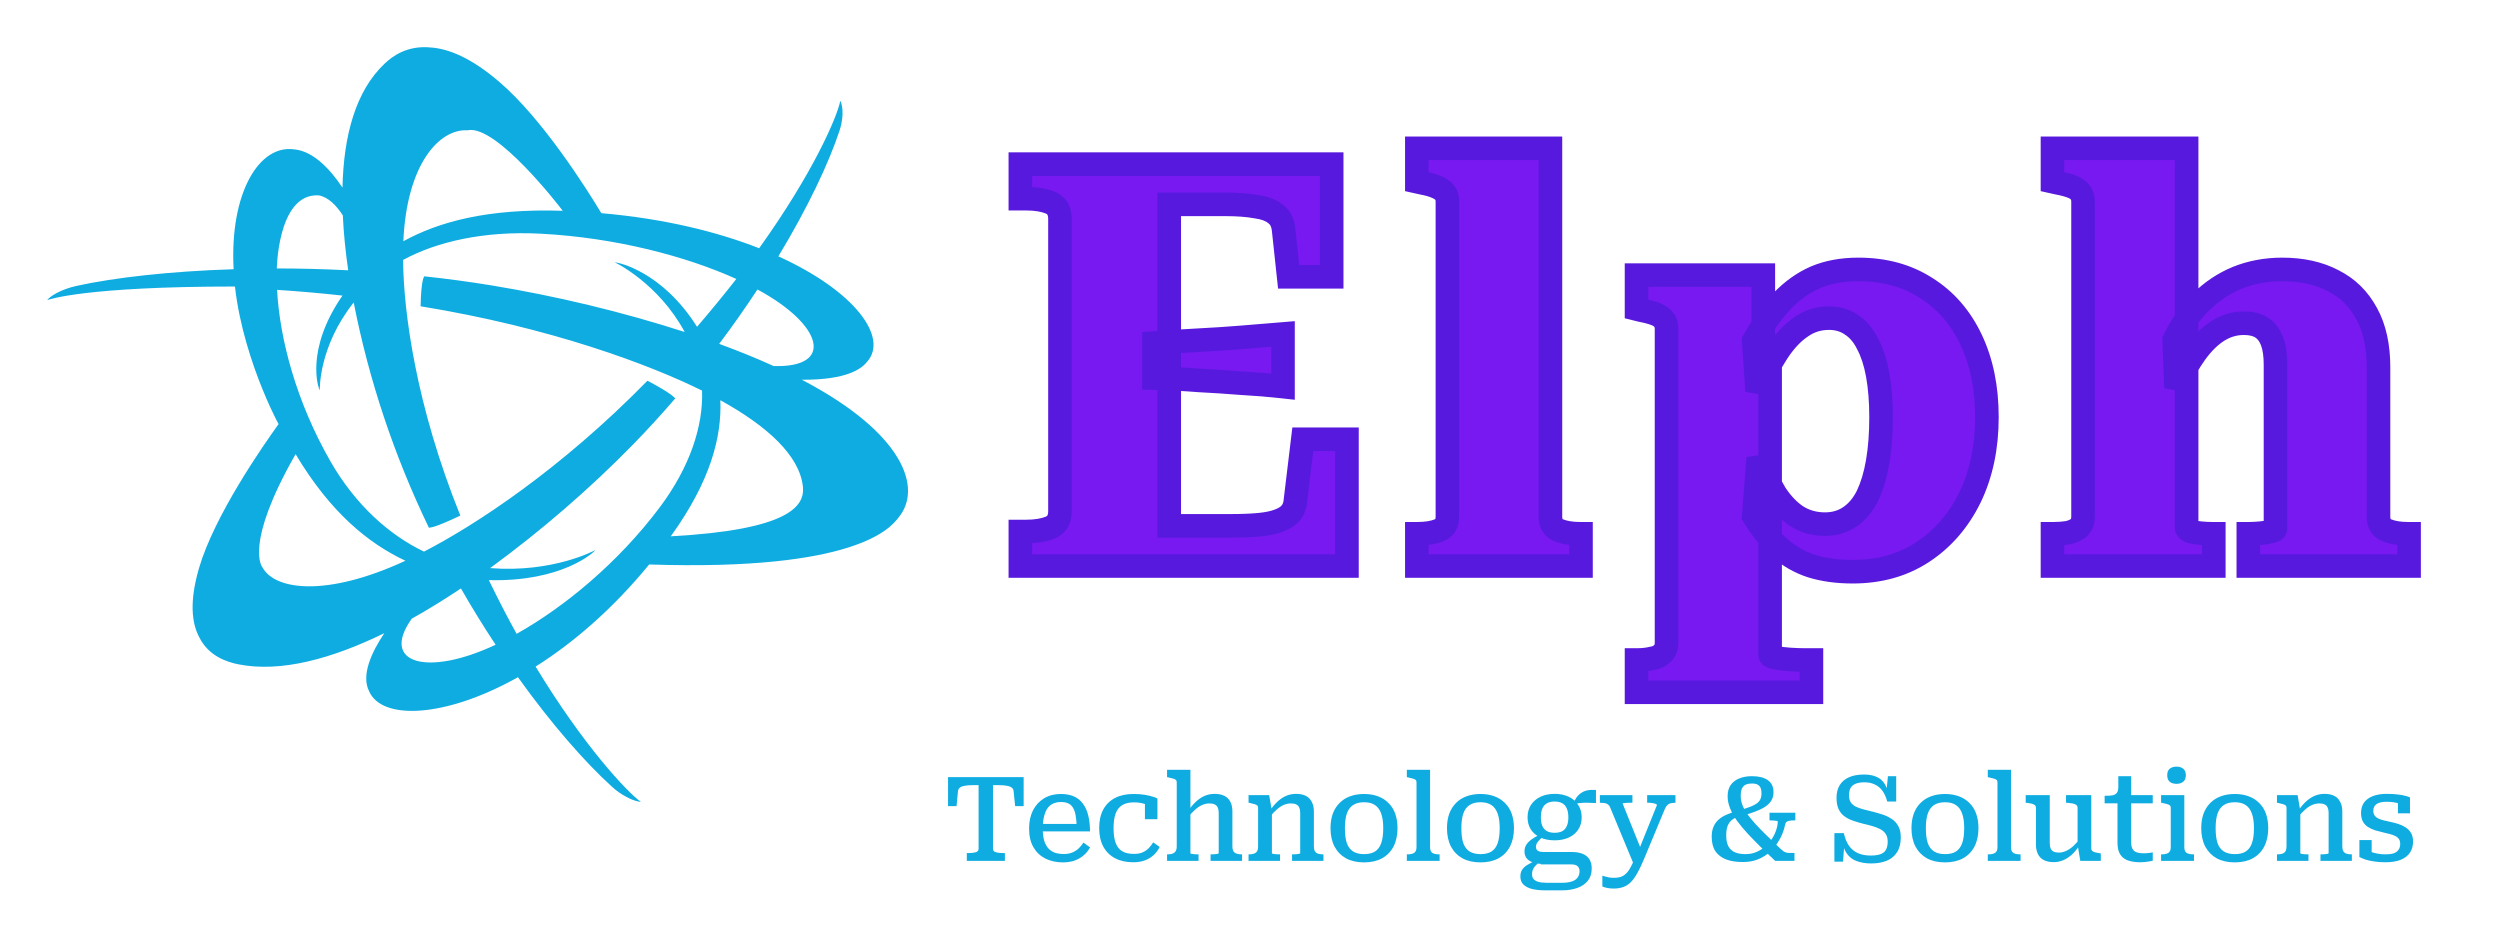 <svg width="212" height="80" viewBox="0 0 212 80" fill="none" xmlns="http://www.w3.org/2000/svg">
<g filter="url(#filter0_d_1230_26)">
<path d="M82.985 67.98V62.58H82.505C82.205 62.58 81.962 62.6 81.775 62.64C81.595 62.673 81.462 62.73 81.375 62.81C81.295 62.883 81.248 62.98 81.235 63.1L81.115 64.36H80.395V61.9H86.805V64.36H86.085L85.955 63.1C85.948 62.98 85.902 62.883 85.815 62.81C85.728 62.73 85.595 62.673 85.415 62.64C85.235 62.6 84.992 62.58 84.685 62.58H84.205V67.98C84.205 68.127 84.285 68.223 84.445 68.27C84.605 68.317 84.798 68.34 85.025 68.34H85.215V69H81.985V68.34H82.165C82.392 68.34 82.585 68.317 82.745 68.27C82.905 68.223 82.985 68.127 82.985 67.98ZM88.426 66.27C88.426 66.69 88.469 67.04 88.556 67.32C88.649 67.593 88.772 67.81 88.926 67.97C89.086 68.13 89.272 68.247 89.486 68.32C89.706 68.387 89.949 68.42 90.216 68.42C90.489 68.42 90.729 68.377 90.936 68.29C91.142 68.203 91.323 68.087 91.476 67.94C91.629 67.793 91.763 67.63 91.876 67.45L92.436 67.86C92.302 68.113 92.123 68.337 91.896 68.53C91.676 68.723 91.416 68.873 91.116 68.98C90.823 69.08 90.496 69.13 90.136 69.13C89.582 69.13 89.089 69.023 88.656 68.81C88.222 68.59 87.882 68.27 87.636 67.85C87.389 67.423 87.266 66.897 87.266 66.27C87.266 65.677 87.376 65.16 87.596 64.72C87.823 64.28 88.136 63.94 88.536 63.7C88.942 63.453 89.416 63.33 89.956 63.33C90.382 63.33 90.749 63.397 91.056 63.53C91.362 63.663 91.616 63.863 91.816 64.13C92.022 64.397 92.176 64.727 92.276 65.12C92.376 65.513 92.429 65.973 92.436 66.5H88.086V65.87H91.546L91.306 66.11C91.293 65.703 91.259 65.367 91.206 65.1C91.153 64.827 91.073 64.613 90.966 64.46C90.866 64.3 90.733 64.187 90.566 64.12C90.406 64.047 90.206 64.01 89.966 64.01C89.726 64.01 89.509 64.053 89.316 64.14C89.129 64.22 88.969 64.35 88.836 64.53C88.709 64.703 88.609 64.937 88.536 65.23C88.463 65.517 88.426 65.863 88.426 66.27ZM96.19 68.41C96.463 68.41 96.696 68.367 96.89 68.28C97.09 68.193 97.263 68.077 97.41 67.93C97.556 67.777 97.683 67.61 97.79 67.43L98.34 67.82C98.213 68.087 98.04 68.32 97.82 68.52C97.606 68.713 97.353 68.863 97.06 68.97C96.773 69.07 96.453 69.12 96.1 69.12C95.506 69.12 94.993 69.007 94.56 68.78C94.126 68.553 93.793 68.223 93.56 67.79C93.326 67.357 93.21 66.833 93.21 66.22C93.21 65.607 93.323 65.087 93.55 64.66C93.783 64.227 94.116 63.897 94.55 63.67C94.99 63.443 95.513 63.33 96.12 63.33C96.486 63.33 96.806 63.353 97.08 63.4C97.353 63.447 97.58 63.5 97.76 63.56C97.94 63.613 98.07 63.663 98.15 63.71V65.47H97.09V64C97.163 64 97.226 64.017 97.28 64.05C97.34 64.077 97.386 64.113 97.42 64.16C97.453 64.2 97.476 64.243 97.49 64.29C97.51 64.33 97.523 64.36 97.53 64.38C97.383 64.28 97.19 64.2 96.95 64.14C96.716 64.073 96.45 64.04 96.15 64.04C95.743 64.04 95.413 64.12 95.16 64.28C94.906 64.433 94.72 64.673 94.6 65C94.486 65.327 94.43 65.733 94.43 66.22C94.43 66.607 94.463 66.94 94.53 67.22C94.596 67.493 94.7 67.72 94.84 67.9C94.98 68.073 95.16 68.203 95.38 68.29C95.606 68.37 95.876 68.41 96.19 68.41ZM100.947 61.28V68.35C100.947 68.37 100.98 68.39 101.047 68.41C101.12 68.423 101.207 68.433 101.307 68.44C101.414 68.447 101.507 68.45 101.587 68.45H101.637V69H98.967V68.45H99.007C99.174 68.45 99.314 68.43 99.427 68.39C99.54 68.35 99.627 68.283 99.687 68.19C99.754 68.09 99.787 67.95 99.787 67.77V62.34C99.787 62.247 99.76 62.177 99.707 62.13C99.653 62.083 99.573 62.047 99.467 62.02C99.36 61.987 99.227 61.953 99.067 61.92L98.967 61.9V61.28H100.947ZM105.327 69H102.657V68.45H102.707C102.787 68.45 102.877 68.447 102.977 68.44C103.084 68.433 103.17 68.423 103.237 68.41C103.31 68.39 103.347 68.37 103.347 68.35V64.92C103.347 64.747 103.32 64.603 103.267 64.49C103.22 64.37 103.137 64.28 103.017 64.22C102.904 64.16 102.75 64.13 102.557 64.13C102.357 64.13 102.154 64.173 101.947 64.26C101.747 64.347 101.547 64.48 101.347 64.66C101.147 64.833 100.94 65.057 100.727 65.33L100.737 64.82C100.93 64.507 101.144 64.24 101.377 64.02C101.61 63.793 101.86 63.62 102.127 63.5C102.4 63.38 102.69 63.32 102.997 63.32C103.33 63.32 103.607 63.377 103.827 63.49C104.054 63.603 104.224 63.773 104.337 64C104.45 64.22 104.507 64.49 104.507 64.81V67.77C104.507 68.037 104.574 68.217 104.707 68.31C104.847 68.403 105.04 68.45 105.287 68.45H105.327V69ZM105.877 69V68.45H105.917C106.084 68.45 106.224 68.43 106.337 68.39C106.451 68.35 106.537 68.283 106.597 68.19C106.657 68.09 106.687 67.95 106.687 67.77V64.5C106.687 64.407 106.661 64.34 106.607 64.3C106.561 64.253 106.484 64.217 106.377 64.19C106.271 64.157 106.137 64.123 105.977 64.09L105.877 64.07V63.43H107.627L107.837 64.66L107.857 64.68V68.35C107.857 68.37 107.891 68.39 107.957 68.41C108.031 68.423 108.117 68.433 108.217 68.44C108.324 68.447 108.417 68.45 108.497 68.45H108.547V69H105.877ZM112.227 69H109.567V68.45H109.607C109.694 68.45 109.787 68.447 109.887 68.44C109.987 68.433 110.074 68.423 110.147 68.41C110.221 68.39 110.257 68.37 110.257 68.35V64.92C110.257 64.747 110.231 64.603 110.177 64.49C110.131 64.37 110.047 64.28 109.927 64.22C109.814 64.16 109.661 64.13 109.467 64.13C109.267 64.13 109.064 64.173 108.857 64.26C108.657 64.347 108.457 64.48 108.257 64.66C108.057 64.833 107.851 65.057 107.637 65.33L107.647 64.82C107.841 64.507 108.054 64.24 108.287 64.02C108.521 63.793 108.771 63.62 109.037 63.5C109.311 63.38 109.601 63.32 109.907 63.32C110.241 63.32 110.517 63.377 110.737 63.49C110.957 63.603 111.124 63.773 111.237 64C111.357 64.22 111.417 64.49 111.417 64.81V67.77C111.417 67.95 111.447 68.09 111.507 68.19C111.567 68.283 111.654 68.35 111.767 68.39C111.887 68.43 112.031 68.45 112.197 68.45H112.227V69ZM118.508 66.23C118.508 66.83 118.395 67.35 118.168 67.79C117.941 68.223 117.615 68.557 117.188 68.79C116.768 69.017 116.261 69.13 115.668 69.13C115.081 69.13 114.575 69.017 114.148 68.79C113.728 68.557 113.401 68.223 113.168 67.79C112.941 67.35 112.828 66.83 112.828 66.23C112.828 65.777 112.891 65.37 113.018 65.01C113.151 64.65 113.341 64.347 113.588 64.1C113.835 63.847 114.131 63.657 114.478 63.53C114.831 63.397 115.228 63.33 115.668 63.33C116.115 63.33 116.511 63.397 116.858 63.53C117.205 63.657 117.501 63.847 117.748 64.1C118.001 64.347 118.191 64.65 118.318 65.01C118.445 65.37 118.508 65.777 118.508 66.23ZM114.048 66.23C114.048 66.75 114.101 67.17 114.208 67.49C114.321 67.81 114.498 68.047 114.738 68.2C114.985 68.353 115.295 68.43 115.668 68.43C116.055 68.43 116.365 68.357 116.598 68.21C116.838 68.057 117.015 67.82 117.128 67.5C117.241 67.173 117.298 66.75 117.298 66.23C117.298 65.73 117.241 65.32 117.128 65C117.015 64.673 116.838 64.43 116.598 64.27C116.365 64.11 116.055 64.03 115.668 64.03C115.295 64.03 114.985 64.11 114.738 64.27C114.498 64.43 114.321 64.673 114.208 65C114.101 65.32 114.048 65.73 114.048 66.23ZM121.27 61.28V67.84C121.27 68.08 121.336 68.243 121.47 68.33C121.603 68.41 121.793 68.45 122.04 68.45H122.08V69H119.3V68.45H119.34C119.586 68.45 119.776 68.41 119.91 68.33C120.05 68.243 120.12 68.08 120.12 67.84V62.34C120.12 62.247 120.093 62.177 120.04 62.13C119.986 62.083 119.903 62.047 119.79 62.02C119.683 61.987 119.55 61.953 119.39 61.92L119.3 61.9V61.28H121.27ZM128.384 66.23C128.384 66.83 128.27 67.35 128.044 67.79C127.817 68.223 127.49 68.557 127.064 68.79C126.644 69.017 126.137 69.13 125.544 69.13C124.957 69.13 124.45 69.017 124.024 68.79C123.604 68.557 123.277 68.223 123.044 67.79C122.817 67.35 122.704 66.83 122.704 66.23C122.704 65.777 122.767 65.37 122.894 65.01C123.027 64.65 123.217 64.347 123.464 64.1C123.71 63.847 124.007 63.657 124.354 63.53C124.707 63.397 125.104 63.33 125.544 63.33C125.99 63.33 126.387 63.397 126.734 63.53C127.08 63.657 127.377 63.847 127.624 64.1C127.877 64.347 128.067 64.65 128.194 65.01C128.32 65.37 128.384 65.777 128.384 66.23ZM123.924 66.23C123.924 66.75 123.977 67.17 124.084 67.49C124.197 67.81 124.374 68.047 124.614 68.2C124.86 68.353 125.17 68.43 125.544 68.43C125.93 68.43 126.24 68.357 126.474 68.21C126.714 68.057 126.89 67.82 127.004 67.5C127.117 67.173 127.174 66.75 127.174 66.23C127.174 65.73 127.117 65.32 127.004 65C126.89 64.673 126.714 64.43 126.474 64.27C126.24 64.11 125.93 64.03 125.544 64.03C125.17 64.03 124.86 64.11 124.614 64.27C124.374 64.43 124.197 64.673 124.084 65C123.977 65.32 123.924 65.73 123.924 66.23ZM135.337 64.1C135.031 64.08 134.767 64.07 134.547 64.07C134.334 64.07 134.147 64.08 133.987 64.1C133.834 64.113 133.691 64.14 133.557 64.18L133.377 64.24C133.464 64.007 133.564 63.807 133.677 63.64C133.797 63.473 133.934 63.34 134.087 63.24C134.241 63.133 134.417 63.06 134.617 63.02C134.824 62.98 135.064 62.97 135.337 62.99V64.1ZM131.827 67.26C131.367 67.26 130.964 67.18 130.617 67.02C130.277 66.86 130.011 66.633 129.817 66.34C129.631 66.047 129.537 65.703 129.537 65.31C129.537 64.91 129.631 64.563 129.817 64.27C130.011 63.97 130.281 63.737 130.627 63.57C130.974 63.403 131.374 63.32 131.827 63.32C132.287 63.32 132.691 63.403 133.037 63.57C133.384 63.737 133.651 63.97 133.837 64.27C134.031 64.563 134.127 64.91 134.127 65.31C134.127 65.703 134.031 66.047 133.837 66.34C133.651 66.633 133.384 66.86 133.037 67.02C132.697 67.18 132.294 67.26 131.827 67.26ZM131.827 66.62C132.094 66.62 132.314 66.573 132.487 66.48C132.661 66.38 132.787 66.233 132.867 66.04C132.954 65.847 132.997 65.603 132.997 65.31C132.997 65.01 132.954 64.763 132.867 64.57C132.787 64.37 132.661 64.22 132.487 64.12C132.314 64.02 132.094 63.97 131.827 63.97C131.567 63.97 131.351 64.02 131.177 64.12C131.004 64.22 130.874 64.37 130.787 64.57C130.707 64.763 130.667 65.01 130.667 65.31C130.667 65.603 130.707 65.847 130.787 66.04C130.874 66.233 131.004 66.38 131.177 66.48C131.351 66.573 131.567 66.62 131.827 66.62ZM131.017 71.5C130.584 71.5 130.211 71.46 129.897 71.38C129.591 71.3 129.351 71.173 129.177 71C129.011 70.827 128.927 70.603 128.927 70.33C128.927 70.11 128.974 69.923 129.067 69.77C129.161 69.617 129.307 69.477 129.507 69.35C129.714 69.223 129.974 69.093 130.287 68.96L130.547 69.1C130.381 69.233 130.251 69.357 130.157 69.47C130.064 69.583 130.001 69.693 129.967 69.8C129.934 69.907 129.917 70.023 129.917 70.15C129.917 70.297 129.954 70.42 130.027 70.52C130.107 70.627 130.237 70.71 130.417 70.77C130.597 70.83 130.844 70.86 131.157 70.86H132.457C132.797 70.86 133.074 70.823 133.287 70.75C133.507 70.677 133.671 70.567 133.777 70.42C133.891 70.273 133.947 70.093 133.947 69.88C133.947 69.693 133.891 69.55 133.777 69.45C133.671 69.35 133.484 69.3 133.217 69.3H130.637L130.687 69.26C130.381 69.24 130.121 69.187 129.907 69.1C129.694 69.013 129.534 68.893 129.427 68.74C129.327 68.587 129.277 68.407 129.277 68.2C129.277 67.993 129.327 67.807 129.427 67.64C129.534 67.473 129.684 67.32 129.877 67.18C130.071 67.04 130.297 66.91 130.557 66.79L130.847 66.95C130.707 67.07 130.594 67.177 130.507 67.27C130.421 67.363 130.354 67.453 130.307 67.54C130.267 67.627 130.247 67.717 130.247 67.81C130.247 67.963 130.304 68.077 130.417 68.15C130.531 68.217 130.701 68.25 130.927 68.25H133.277C133.637 68.25 133.944 68.3 134.197 68.4C134.451 68.5 134.644 68.653 134.777 68.86C134.911 69.067 134.977 69.33 134.977 69.65C134.977 70.07 134.867 70.417 134.647 70.69C134.427 70.963 134.127 71.167 133.747 71.3C133.374 71.433 132.951 71.5 132.477 71.5H131.017ZM139.309 68.39L139.099 68.87L138.569 69.36L136.529 64.44C136.489 64.34 136.432 64.267 136.359 64.22C136.292 64.167 136.212 64.13 136.119 64.11C136.026 64.09 135.909 64.08 135.769 64.08H135.669V63.43H138.429V64.07H138.359C138.232 64.07 138.112 64.073 137.999 64.08C137.886 64.08 137.789 64.087 137.709 64.1C137.636 64.107 137.599 64.12 137.599 64.14L139.309 68.39ZM139.419 68.83C139.219 69.31 139.029 69.71 138.849 70.03C138.669 70.357 138.482 70.617 138.289 70.81C138.096 71.003 137.882 71.14 137.649 71.22C137.416 71.307 137.142 71.35 136.829 71.35C136.622 71.35 136.432 71.33 136.259 71.29C136.086 71.257 135.959 71.217 135.879 71.17V70.26C135.899 70.267 135.956 70.283 136.049 70.31C136.149 70.343 136.269 70.373 136.409 70.4C136.556 70.427 136.712 70.44 136.879 70.44C137.072 70.44 137.249 70.417 137.409 70.37C137.569 70.323 137.722 70.233 137.869 70.1C138.016 69.967 138.159 69.767 138.299 69.5C138.446 69.24 138.596 68.9 138.749 68.48L138.909 68.24L140.509 64.27C140.509 64.23 140.472 64.197 140.399 64.17C140.326 64.137 140.229 64.113 140.109 64.1C139.996 64.08 139.876 64.07 139.749 64.07H139.679V63.43H142.079V64.08H141.989C141.869 64.08 141.759 64.093 141.659 64.12C141.559 64.147 141.469 64.197 141.389 64.27C141.316 64.343 141.249 64.447 141.189 64.58L139.419 68.83ZM151.373 65.95C151.339 66.157 151.266 66.4 151.153 66.68C151.046 66.953 150.899 67.23 150.713 67.51C150.526 67.79 150.296 68.053 150.023 68.3C149.749 68.54 149.426 68.733 149.053 68.88C148.686 69.027 148.266 69.1 147.793 69.1C147.239 69.1 146.766 69.027 146.373 68.88C145.979 68.727 145.676 68.493 145.463 68.18C145.256 67.867 145.153 67.457 145.153 66.95C145.153 66.617 145.206 66.33 145.313 66.09C145.419 65.85 145.566 65.65 145.753 65.49C145.946 65.323 146.169 65.187 146.423 65.08C146.683 64.967 146.959 64.87 147.253 64.79L147.463 65.2C147.243 65.287 147.053 65.39 146.893 65.51C146.733 65.63 146.606 65.797 146.513 66.01C146.426 66.217 146.383 66.497 146.383 66.85C146.383 67.223 146.443 67.527 146.563 67.76C146.689 67.993 146.873 68.163 147.113 68.27C147.359 68.377 147.659 68.43 148.013 68.43C148.339 68.43 148.643 68.373 148.923 68.26C149.203 68.14 149.456 67.983 149.683 67.79C149.909 67.59 150.103 67.37 150.263 67.13C150.423 66.883 150.543 66.633 150.623 66.38C150.709 66.127 150.753 65.887 150.753 65.66C150.753 65.633 150.716 65.617 150.643 65.61C150.569 65.597 150.486 65.587 150.393 65.58C150.299 65.573 150.213 65.57 150.133 65.57H150.053V64.92H152.243V65.57H152.133C151.986 65.57 151.859 65.58 151.753 65.6C151.646 65.613 151.559 65.647 151.493 65.7C151.433 65.753 151.393 65.837 151.373 65.95ZM152.173 69H150.533C150.106 68.593 149.696 68.2 149.303 67.82C148.909 67.433 148.543 67.057 148.203 66.69C147.863 66.323 147.563 65.963 147.303 65.61C147.049 65.25 146.853 64.897 146.713 64.55C146.573 64.203 146.503 63.86 146.503 63.52C146.503 63.133 146.589 62.817 146.763 62.57C146.943 62.317 147.186 62.13 147.493 62.01C147.806 61.883 148.163 61.82 148.563 61.82C149.149 61.82 149.599 61.933 149.913 62.16C150.233 62.387 150.393 62.723 150.393 63.17C150.393 63.45 150.329 63.693 150.203 63.9C150.076 64.1 149.899 64.273 149.673 64.42C149.446 64.567 149.179 64.697 148.873 64.81C148.573 64.923 148.246 65.033 147.893 65.14L147.663 64.68C147.963 64.58 148.219 64.49 148.433 64.41C148.653 64.323 148.829 64.233 148.963 64.14C149.103 64.04 149.206 63.923 149.273 63.79C149.339 63.65 149.373 63.477 149.373 63.27C149.373 62.963 149.306 62.75 149.173 62.63C149.046 62.503 148.846 62.44 148.573 62.44C148.373 62.44 148.199 62.47 148.053 62.53C147.913 62.59 147.803 62.697 147.723 62.85C147.649 63.003 147.613 63.22 147.613 63.5C147.613 63.747 147.656 63.993 147.743 64.24C147.836 64.487 147.973 64.74 148.153 65C148.333 65.26 148.556 65.537 148.823 65.83C149.089 66.123 149.399 66.443 149.753 66.79C150.106 67.13 150.499 67.51 150.933 67.93C151.039 68.03 151.133 68.11 151.213 68.17C151.293 68.223 151.373 68.263 151.453 68.29C151.533 68.317 151.623 68.33 151.723 68.33H152.173V69ZM158.627 68.55C158.967 68.55 159.243 68.513 159.457 68.44C159.677 68.36 159.833 68.233 159.927 68.06C160.027 67.887 160.077 67.653 160.077 67.36C160.077 67.1 160.02 66.887 159.907 66.72C159.8 66.553 159.65 66.42 159.457 66.32C159.27 66.22 159.053 66.133 158.807 66.06C158.56 65.987 158.3 65.92 158.027 65.86C157.713 65.78 157.42 65.693 157.147 65.6C156.873 65.507 156.63 65.383 156.417 65.23C156.203 65.077 156.037 64.873 155.917 64.62C155.797 64.367 155.737 64.043 155.737 63.65C155.737 63.23 155.827 62.873 156.007 62.58C156.187 62.287 156.45 62.063 156.797 61.91C157.143 61.757 157.567 61.68 158.067 61.68C158.48 61.68 158.83 61.743 159.117 61.87C159.41 61.99 159.643 62.19 159.817 62.47C159.997 62.75 160.117 63.12 160.177 63.58L159.967 63.15L160.097 61.82H160.797V63.97H160.037C159.943 63.61 159.81 63.31 159.637 63.07C159.463 62.83 159.25 62.65 158.997 62.53C158.743 62.403 158.45 62.34 158.117 62.34C157.79 62.34 157.53 62.383 157.337 62.47C157.143 62.55 157.003 62.673 156.917 62.84C156.837 63.007 156.797 63.21 156.797 63.45C156.797 63.69 156.843 63.883 156.937 64.03C157.037 64.177 157.173 64.297 157.347 64.39C157.52 64.477 157.727 64.553 157.967 64.62C158.207 64.68 158.47 64.747 158.757 64.82C159.057 64.893 159.35 64.977 159.637 65.07C159.923 65.163 160.183 65.29 160.417 65.45C160.657 65.603 160.843 65.807 160.977 66.06C161.117 66.307 161.187 66.623 161.187 67.01C161.187 67.523 161.08 67.943 160.867 68.27C160.66 68.597 160.37 68.837 159.997 68.99C159.623 69.143 159.183 69.22 158.677 69.22C158.217 69.22 157.807 69.153 157.447 69.02C157.093 68.893 156.807 68.67 156.587 68.35C156.373 68.03 156.237 67.597 156.177 67.05L156.407 67.51L156.287 69.07H155.557V66.65H156.357C156.457 67.097 156.607 67.46 156.807 67.74C157.013 68.02 157.27 68.227 157.577 68.36C157.883 68.487 158.233 68.55 158.627 68.55ZM167.773 66.23C167.773 66.83 167.66 67.35 167.433 67.79C167.207 68.223 166.88 68.557 166.453 68.79C166.033 69.017 165.527 69.13 164.933 69.13C164.347 69.13 163.84 69.017 163.413 68.79C162.993 68.557 162.667 68.223 162.433 67.79C162.207 67.35 162.093 66.83 162.093 66.23C162.093 65.777 162.157 65.37 162.283 65.01C162.417 64.65 162.607 64.347 162.853 64.1C163.1 63.847 163.397 63.657 163.743 63.53C164.097 63.397 164.493 63.33 164.933 63.33C165.38 63.33 165.777 63.397 166.123 63.53C166.47 63.657 166.767 63.847 167.013 64.1C167.267 64.347 167.457 64.65 167.583 65.01C167.71 65.37 167.773 65.777 167.773 66.23ZM163.313 66.23C163.313 66.75 163.367 67.17 163.473 67.49C163.587 67.81 163.763 68.047 164.003 68.2C164.25 68.353 164.56 68.43 164.933 68.43C165.32 68.43 165.63 68.357 165.863 68.21C166.103 68.057 166.28 67.82 166.393 67.5C166.507 67.173 166.563 66.75 166.563 66.23C166.563 65.73 166.507 65.32 166.393 65C166.28 64.673 166.103 64.43 165.863 64.27C165.63 64.11 165.32 64.03 164.933 64.03C164.56 64.03 164.25 64.11 164.003 64.27C163.763 64.43 163.587 64.673 163.473 65C163.367 65.32 163.313 65.73 163.313 66.23ZM170.535 61.28V67.84C170.535 68.08 170.601 68.243 170.735 68.33C170.868 68.41 171.058 68.45 171.305 68.45H171.345V69H168.565V68.45H168.605C168.851 68.45 169.041 68.41 169.175 68.33C169.315 68.243 169.385 68.08 169.385 67.84V62.34C169.385 62.247 169.358 62.177 169.305 62.13C169.251 62.083 169.168 62.047 169.055 62.02C168.948 61.987 168.815 61.953 168.655 61.92L168.565 61.9V61.28H170.535ZM173.819 63.43V67.51C173.819 67.677 173.842 67.82 173.889 67.94C173.942 68.06 174.026 68.15 174.139 68.21C174.252 68.27 174.402 68.3 174.589 68.3C174.789 68.3 174.986 68.257 175.179 68.17C175.379 68.083 175.579 67.953 175.779 67.78C175.979 67.6 176.186 67.373 176.399 67.1L176.379 67.62C176.192 67.927 175.982 68.193 175.749 68.42C175.516 68.64 175.266 68.81 174.999 68.93C174.732 69.05 174.449 69.11 174.149 69.11C173.829 69.11 173.556 69.053 173.329 68.94C173.102 68.827 172.932 68.657 172.819 68.43C172.706 68.203 172.649 67.933 172.649 67.62V64.5C172.649 64.367 172.589 64.273 172.469 64.22C172.356 64.16 172.179 64.117 171.939 64.09L171.779 64.07V63.43H173.819ZM177.339 63.43V67.96C177.339 68.04 177.366 68.107 177.419 68.16C177.479 68.207 177.562 68.247 177.669 68.28C177.782 68.307 177.916 68.333 178.069 68.36L178.149 68.37V69H176.409L176.199 67.74L176.179 67.68V64.5C176.179 64.367 176.116 64.27 175.989 64.21C175.862 64.15 175.679 64.11 175.439 64.09L175.199 64.07V63.43H177.339ZM178.473 64.12V63.48H178.603C178.829 63.48 179.016 63.467 179.163 63.44C179.316 63.407 179.433 63.337 179.513 63.23C179.593 63.123 179.633 62.967 179.633 62.76L180.403 63.43H182.553V64.12H178.473ZM180.723 67.41C180.723 67.663 180.763 67.86 180.843 68C180.923 68.133 181.039 68.227 181.193 68.28C181.346 68.333 181.529 68.36 181.743 68.36C181.929 68.36 182.103 68.35 182.263 68.33C182.423 68.303 182.519 68.287 182.553 68.28V68.99C182.473 69.01 182.373 69.03 182.253 69.05C182.139 69.07 182.016 69.087 181.883 69.1C181.749 69.113 181.616 69.12 181.483 69.12C181.136 69.12 180.816 69.077 180.523 68.99C180.229 68.903 179.996 68.74 179.823 68.5C179.649 68.26 179.563 67.91 179.563 67.45V63.58L179.633 63.49V61.82H180.723V67.41ZM184.57 62.47C184.33 62.47 184.137 62.41 183.99 62.29C183.85 62.17 183.78 61.987 183.78 61.74C183.78 61.493 183.85 61.31 183.99 61.19C184.137 61.07 184.33 61.01 184.57 61.01C184.803 61.01 184.993 61.07 185.14 61.19C185.287 61.31 185.36 61.493 185.36 61.74C185.36 61.987 185.287 62.17 185.14 62.29C184.993 62.41 184.803 62.47 184.57 62.47ZM185.23 63.43V67.84C185.23 68.08 185.297 68.243 185.43 68.33C185.57 68.41 185.763 68.45 186.01 68.45H186.05V69H183.26V68.45H183.3C183.547 68.45 183.737 68.41 183.87 68.33C184.01 68.243 184.08 68.08 184.08 67.84V64.5C184.08 64.367 184.02 64.277 183.9 64.23C183.78 64.183 183.6 64.137 183.36 64.09L183.26 64.07V63.43H185.23ZM192.345 66.23C192.345 66.83 192.232 67.35 192.005 67.79C191.779 68.223 191.452 68.557 191.025 68.79C190.605 69.017 190.099 69.13 189.505 69.13C188.919 69.13 188.412 69.017 187.985 68.79C187.565 68.557 187.239 68.223 187.005 67.79C186.779 67.35 186.665 66.83 186.665 66.23C186.665 65.777 186.729 65.37 186.855 65.01C186.989 64.65 187.179 64.347 187.425 64.1C187.672 63.847 187.969 63.657 188.315 63.53C188.669 63.397 189.065 63.33 189.505 63.33C189.952 63.33 190.349 63.397 190.695 63.53C191.042 63.657 191.339 63.847 191.585 64.1C191.839 64.347 192.029 64.65 192.155 65.01C192.282 65.37 192.345 65.777 192.345 66.23ZM187.885 66.23C187.885 66.75 187.939 67.17 188.045 67.49C188.159 67.81 188.335 68.047 188.575 68.2C188.822 68.353 189.132 68.43 189.505 68.43C189.892 68.43 190.202 68.357 190.435 68.21C190.675 68.057 190.852 67.82 190.965 67.5C191.079 67.173 191.135 66.75 191.135 66.23C191.135 65.73 191.079 65.32 190.965 65C190.852 64.673 190.675 64.43 190.435 64.27C190.202 64.11 189.892 64.03 189.505 64.03C189.132 64.03 188.822 64.11 188.575 64.27C188.335 64.43 188.159 64.673 188.045 65C187.939 65.32 187.885 65.73 187.885 66.23ZM193.087 69V68.45H193.127C193.293 68.45 193.433 68.43 193.547 68.39C193.66 68.35 193.747 68.283 193.807 68.19C193.867 68.09 193.897 67.95 193.897 67.77V64.5C193.897 64.407 193.87 64.34 193.817 64.3C193.77 64.253 193.693 64.217 193.587 64.19C193.48 64.157 193.347 64.123 193.187 64.09L193.087 64.07V63.43H194.837L195.047 64.66L195.067 64.68V68.35C195.067 68.37 195.1 68.39 195.167 68.41C195.24 68.423 195.327 68.433 195.427 68.44C195.533 68.447 195.627 68.45 195.707 68.45H195.757V69H193.087ZM199.437 69H196.777V68.45H196.817C196.903 68.45 196.997 68.447 197.097 68.44C197.197 68.433 197.283 68.423 197.357 68.41C197.43 68.39 197.467 68.37 197.467 68.35V64.92C197.467 64.747 197.44 64.603 197.387 64.49C197.34 64.37 197.257 64.28 197.137 64.22C197.023 64.16 196.87 64.13 196.677 64.13C196.477 64.13 196.273 64.173 196.067 64.26C195.867 64.347 195.667 64.48 195.467 64.66C195.267 64.833 195.06 65.057 194.847 65.33L194.857 64.82C195.05 64.507 195.263 64.24 195.497 64.02C195.73 63.793 195.98 63.62 196.247 63.5C196.52 63.38 196.81 63.32 197.117 63.32C197.45 63.32 197.727 63.377 197.947 63.49C198.167 63.603 198.333 63.773 198.447 64C198.567 64.22 198.627 64.49 198.627 64.81V67.77C198.627 67.95 198.657 68.09 198.717 68.19C198.777 68.283 198.863 68.35 198.977 68.39C199.097 68.43 199.24 68.45 199.407 68.45H199.437V69ZM203.537 67.55C203.537 67.383 203.497 67.247 203.417 67.14C203.337 67.027 203.227 66.94 203.087 66.88C202.954 66.813 202.801 66.76 202.627 66.72C202.461 66.673 202.284 66.63 202.097 66.59C201.864 66.537 201.634 66.477 201.407 66.41C201.187 66.337 200.987 66.243 200.807 66.13C200.627 66.017 200.484 65.863 200.377 65.67C200.271 65.477 200.217 65.233 200.217 64.94C200.217 64.593 200.301 64.3 200.467 64.06C200.641 63.82 200.891 63.637 201.217 63.51C201.544 63.383 201.934 63.32 202.387 63.32C202.747 63.32 203.061 63.337 203.327 63.37C203.594 63.403 203.814 63.443 203.987 63.49C204.161 63.537 204.287 63.58 204.367 63.62V64.97H203.347V63.9C203.427 63.893 203.491 63.9 203.537 63.92C203.591 63.933 203.631 63.96 203.657 64C203.691 64.033 203.714 64.08 203.727 64.14C203.747 64.193 203.757 64.253 203.757 64.32C203.671 64.247 203.557 64.187 203.417 64.14C203.284 64.087 203.131 64.05 202.957 64.03C202.791 64.003 202.604 63.99 202.397 63.99C201.997 63.99 201.707 64.057 201.527 64.19C201.347 64.317 201.257 64.503 201.257 64.75C201.257 64.917 201.294 65.053 201.367 65.16C201.441 65.26 201.544 65.343 201.677 65.41C201.811 65.47 201.967 65.523 202.147 65.57C202.327 65.617 202.517 65.66 202.717 65.7C202.951 65.747 203.177 65.807 203.397 65.88C203.624 65.953 203.827 66.05 204.007 66.17C204.194 66.29 204.344 66.447 204.457 66.64C204.571 66.833 204.627 67.073 204.627 67.36C204.627 67.727 204.541 68.04 204.367 68.3C204.194 68.56 203.934 68.763 203.587 68.91C203.241 69.05 202.804 69.12 202.277 69.12C201.917 69.12 201.597 69.097 201.317 69.05C201.037 69.01 200.794 68.957 200.587 68.89C200.381 68.817 200.211 68.743 200.077 68.67V67.24H201.117V68.67C201.011 68.623 200.924 68.577 200.857 68.53C200.791 68.477 200.744 68.423 200.717 68.37C200.697 68.31 200.687 68.257 200.687 68.21C200.694 68.157 200.707 68.113 200.727 68.08C200.821 68.133 200.941 68.19 201.087 68.25C201.241 68.303 201.417 68.35 201.617 68.39C201.824 68.43 202.044 68.45 202.277 68.45C202.571 68.45 202.807 68.42 202.987 68.36C203.174 68.293 203.311 68.193 203.397 68.06C203.491 67.927 203.537 67.757 203.537 67.55Z" fill="#0EACE1"/>
</g>
<g filter="url(#filter1_d_1230_26)">
<path d="M67.993 28.202C71.829 28.224 73.071 27.273 73.549 26.655C75.329 24.615 72.541 20.705 66.005 17.739C68.54 13.541 70.303 9.779 71.192 7.076C71.675 5.598 71.348 4.701 71.257 4.545C71.011 5.86 68.994 10.603 64.376 17.052C60.808 15.649 56.309 14.539 50.992 14.076C49.716 11.959 46.013 6.094 42.359 2.96C39.955 0.891 38.031 0.132 36.529 0.026H36.522C34.548 -0.168 33.286 0.757 32.611 1.401C30.156 3.717 29.138 7.51 29.042 11.91C28.009 10.366 26.592 8.831 24.974 8.669H24.949C22 8.234 19.469 12.321 19.81 18.83C14.334 19.003 9.675 19.549 6.535 20.234C5.122 20.54 4.22 21.143 4 21.449C4.143 21.402 7.197 20.297 19.924 20.297C20.669 26.922 24.171 33.024 23.635 31.946C22.247 33.871 18.177 39.741 16.882 44.158C16.044 47.018 16.259 48.86 16.904 50.051C17.699 51.645 19.246 52.141 20.215 52.334C23.784 53.047 28.12 51.88 32.591 49.691C31.516 51.296 30.607 53.255 31.298 54.609C32.341 57.065 37.648 56.941 43.922 53.427C46.802 57.45 49.641 60.67 51.872 62.693C52.239 63.038 52.659 63.337 53.121 63.579C53.855 63.98 54.346 64 54.346 64C53.17 63.156 49.493 59.25 45.419 52.527C48.591 50.527 51.935 47.668 55.05 43.868C72.581 44.443 75.503 40.773 76.175 39.913C78.269 37.428 76.665 32.733 67.993 28.202ZM56.881 41.48C60.28 36.766 61.212 33.008 61.085 29.938C65.062 32.134 67.819 34.636 68.088 37.292C68.25 38.908 66.931 40.932 56.881 41.48ZM34.919 48.461C36.312 47.682 37.707 46.821 39.087 45.9C40.041 47.566 41.028 49.162 42.028 50.673C36.232 53.406 32.201 52.269 34.919 48.461ZM65.608 27.042C64.139 26.374 62.588 25.749 60.986 25.16C62.121 23.652 63.203 22.113 64.232 20.548C69.808 23.56 70.784 27.195 65.608 27.042ZM43.809 49.75C43.022 48.331 42.239 46.812 41.454 45.195C47.627 45.353 50.364 42.853 50.486 42.643C50.486 42.652 46.918 44.598 41.561 44.175C45.934 40.976 49.995 37.464 53.702 33.674C54.945 32.398 56.131 31.102 57.261 29.785C57.209 29.749 57.041 29.41 54.904 28.285C47.525 35.819 40.296 40.536 35.955 42.776C33.016 41.378 30.126 38.803 28.003 35.089C25.148 30.099 23.721 24.79 23.497 20.58C25.253 20.694 27.104 20.852 29.042 21.065C25.861 25.665 26.988 28.941 27.12 29.094C27.12 29.085 26.984 25.448 29.994 21.648C31.277 28.209 33.417 34.62 36.371 40.753C36.504 40.706 36.633 40.863 39.036 39.722C35.277 30.413 34.217 22.45 34.182 18.043C37.037 16.49 41.06 15.568 45.834 15.816C52.196 16.15 58.161 17.723 62.438 19.655C61.421 20.96 60.311 22.313 59.108 23.714C56.149 18.999 52.362 18.229 52.134 18.249C52.149 18.249 55.831 20.008 58.06 24.152C52.708 22.431 47.201 21.106 41.596 20.188C39.732 19.885 37.856 19.633 35.974 19.432C35.964 19.488 35.715 19.663 35.666 21.973C46.781 23.784 55.171 26.959 59.536 29.124C59.642 32.068 58.544 35.576 55.909 39.071C52.398 43.735 47.86 47.475 43.809 49.75ZM47.72 13.874C41.359 13.666 37.217 14.803 34.204 16.458C34.489 9.92 37.246 6.91 39.658 7.048C42.07 6.518 47.495 13.568 47.72 13.874ZM29.071 14.261C29.14 15.775 29.298 17.339 29.529 18.922C27.452 18.815 25.427 18.765 23.477 18.764C23.465 19.169 23.46 12.389 26.998 12.565H27.011C27.833 12.701 28.529 13.425 29.071 14.261ZM25.066 34.512C28.029 39.474 31.246 42.083 34.38 43.551C27.701 46.646 23.313 46.051 22.258 44.115C22.229 44.088 20.669 42.202 25.066 34.513V34.512Z" fill="#0EACE1"/>
</g>
<g filter="url(#filter2_d_1230_26)">
<path d="M114.222 33.248V44H86.526V41.072H87.006C87.838 41.072 88.526 40.96 89.07 40.736C89.614 40.512 89.886 40.048 89.886 39.344V14.576C89.886 13.872 89.614 13.408 89.07 13.184C88.526 12.96 87.838 12.848 87.006 12.848H86.526V9.92H112.926V19.472H109.278L108.846 15.44C108.782 14.864 108.558 14.432 108.174 14.144C107.79 13.824 107.23 13.616 106.494 13.52C105.79 13.392 104.926 13.328 103.902 13.328H99.15V40.592H104.334C105.294 40.592 106.11 40.56 106.782 40.496C107.454 40.432 107.998 40.32 108.414 40.16C108.862 40 109.198 39.792 109.422 39.536C109.678 39.248 109.822 38.88 109.854 38.432L110.478 33.248H114.222ZM97.854 25.088C99.166 24.992 100.43 24.912 101.646 24.848C102.894 24.784 104.11 24.704 105.294 24.608C106.478 24.512 107.646 24.416 108.798 24.32V28.784C107.646 28.656 106.478 28.56 105.294 28.496C104.11 28.4 102.894 28.32 101.646 28.256C100.43 28.16 99.166 28.096 97.854 28.064V25.088ZM131.476 8.576V39.824C131.476 40.4 131.716 40.784 132.196 40.976C132.676 41.168 133.284 41.264 134.02 41.264H134.068V44H120.148V41.264H120.196C120.932 41.264 121.54 41.168 122.02 40.976C122.5 40.784 122.74 40.4 122.74 39.824V13.088C122.74 12.768 122.66 12.512 122.5 12.32C122.34 12.128 122.1 11.968 121.78 11.84C121.492 11.712 121.092 11.6 120.58 11.504L120.148 11.408V8.576H131.476ZM153.61 54.704H138.778V51.968H138.826C139.306 51.968 139.738 51.92 140.122 51.824C140.506 51.76 140.794 51.616 140.986 51.392C141.21 51.2 141.322 50.912 141.322 50.528V23.888C141.322 23.536 141.242 23.28 141.082 23.12C140.954 22.928 140.73 22.768 140.41 22.64C140.09 22.512 139.674 22.4 139.162 22.304L138.778 22.208V19.328H149.53V25.52L150.106 25.616V51.536C150.106 51.632 150.266 51.712 150.586 51.776C150.906 51.84 151.29 51.888 151.738 51.92C152.218 51.952 152.65 51.968 153.034 51.968H153.61V54.704ZM157.114 44.48C155.802 44.48 154.634 44.32 153.61 44C152.618 43.68 151.722 43.168 150.922 42.464C150.122 41.76 149.386 40.864 148.714 39.776L149.098 34.832C149.546 35.984 150.026 36.992 150.538 37.856C151.082 38.688 151.69 39.328 152.362 39.776C153.066 40.224 153.866 40.448 154.762 40.448C155.562 40.448 156.266 40.24 156.874 39.824C157.482 39.408 157.978 38.816 158.362 38.048C158.746 37.248 159.034 36.288 159.226 35.168C159.418 34.048 159.514 32.784 159.514 31.376C159.514 30.032 159.418 28.832 159.226 27.776C159.034 26.72 158.746 25.84 158.362 25.136C158.01 24.432 157.562 23.904 157.018 23.552C156.474 23.168 155.834 22.976 155.098 22.976C154.202 22.976 153.402 23.232 152.698 23.744C151.994 24.224 151.338 24.928 150.73 25.856C150.122 26.784 149.546 27.888 149.002 29.168L148.714 24.896C149.482 23.552 150.282 22.432 151.114 21.536C151.978 20.64 152.922 19.968 153.946 19.52C155.002 19.072 156.218 18.848 157.594 18.848C159.802 18.848 161.722 19.376 163.354 20.432C164.986 21.456 166.25 22.912 167.146 24.8C168.042 26.688 168.49 28.88 168.49 31.376C168.49 33.936 168.01 36.208 167.05 38.192C166.09 40.144 164.762 41.68 163.066 42.8C161.37 43.92 159.386 44.48 157.114 44.48ZM185.426 8.576V40.736C185.426 40.864 185.538 40.976 185.762 41.072C185.986 41.136 186.274 41.184 186.626 41.216C186.978 41.248 187.298 41.264 187.586 41.264H187.73V44H174.05V41.264H174.146C174.594 41.264 175.01 41.232 175.394 41.168C175.778 41.072 176.082 40.928 176.306 40.736C176.53 40.512 176.642 40.208 176.642 39.824V13.088C176.642 12.768 176.562 12.512 176.402 12.32C176.274 12.128 176.05 11.968 175.73 11.84C175.41 11.712 174.994 11.6 174.482 11.504L174.05 11.408V8.576H185.426ZM204.29 44H190.658V41.264H190.706C190.994 41.264 191.314 41.248 191.666 41.216C192.018 41.184 192.322 41.136 192.578 41.072C192.834 41.008 192.962 40.928 192.962 40.832V26.912C192.962 26.112 192.866 25.456 192.674 24.944C192.482 24.432 192.194 24.048 191.81 23.792C191.426 23.536 190.914 23.408 190.274 23.408C189.506 23.408 188.786 23.616 188.114 24.032C187.442 24.448 186.802 25.072 186.194 25.904C185.618 26.704 185.058 27.696 184.514 28.88L184.37 24.848C184.978 23.568 185.73 22.496 186.626 21.632C187.522 20.736 188.546 20.048 189.698 19.568C190.882 19.088 192.162 18.848 193.538 18.848C195.202 18.848 196.642 19.168 197.858 19.808C199.074 20.416 200.018 21.344 200.69 22.592C201.362 23.808 201.698 25.328 201.698 27.152V39.824C201.698 40.4 201.938 40.784 202.418 40.976C202.898 41.168 203.49 41.264 204.194 41.264H204.29V44Z" fill="#6A00F0" fill-opacity="0.9" shape-rendering="crispEdges"/>
<path d="M114.222 33.248H115.222V32.248H114.222V33.248ZM114.222 44V45H115.222V44H114.222ZM86.526 44H85.526V45H86.526V44ZM86.526 41.072V40.072H85.526V41.072H86.526ZM89.07 40.736L89.451 41.661L89.07 40.736ZM89.07 13.184L88.689 14.109L88.689 14.109L89.07 13.184ZM86.526 12.848H85.526V13.848H86.526V12.848ZM86.526 9.92V8.92H85.526V9.92H86.526ZM112.926 9.92H113.926V8.92H112.926V9.92ZM112.926 19.472V20.472H113.926V19.472H112.926ZM109.278 19.472L108.284 19.578L108.38 20.472H109.278V19.472ZM108.846 15.44L109.841 15.334L109.84 15.33L108.846 15.44ZM108.174 14.144L107.534 14.912L107.554 14.929L107.574 14.944L108.174 14.144ZM106.494 13.52L106.315 14.504L106.34 14.508L106.365 14.512L106.494 13.52ZM99.15 13.328V12.328H98.15V13.328H99.15ZM99.15 40.592H98.15V41.592H99.15V40.592ZM106.782 40.496L106.687 39.501L106.782 40.496ZM108.414 40.16L108.078 39.218L108.067 39.222L108.055 39.227L108.414 40.16ZM109.422 39.536L108.675 38.872L108.67 38.877L109.422 39.536ZM109.854 38.432L108.861 38.312L108.859 38.337L108.857 38.361L109.854 38.432ZM110.478 33.248V32.248H109.591L109.485 33.129L110.478 33.248ZM97.854 25.088L97.781 24.091L96.854 24.159V25.088H97.854ZM101.646 24.848L101.595 23.849L101.594 23.849L101.646 24.848ZM105.294 24.608L105.375 25.605L105.294 24.608ZM108.798 24.32H109.798V23.233L108.715 23.323L108.798 24.32ZM108.798 28.784L108.688 29.778L109.798 29.901V28.784H108.798ZM105.294 28.496L105.213 29.493L105.227 29.494L105.24 29.494L105.294 28.496ZM101.646 28.256L101.568 29.253L101.581 29.254L101.595 29.255L101.646 28.256ZM97.854 28.064H96.854V29.04L97.83 29.064L97.854 28.064ZM113.222 33.248V44H115.222V33.248H113.222ZM114.222 43H86.526V45H114.222V43ZM87.526 44V41.072H85.526V44H87.526ZM86.526 42.072H87.006V40.072H86.526V42.072ZM87.006 42.072C87.919 42.072 88.747 41.95 89.451 41.661L88.689 39.811C88.305 39.969 87.758 40.072 87.006 40.072V42.072ZM89.451 41.661C89.905 41.474 90.288 41.164 90.545 40.726C90.794 40.3 90.886 39.82 90.886 39.344H88.886C88.886 39.572 88.842 39.676 88.82 39.714C88.805 39.74 88.779 39.774 88.689 39.811L89.451 41.661ZM90.886 39.344V14.576H88.886V39.344H90.886ZM90.886 14.576C90.886 14.1 90.794 13.62 90.545 13.194C90.288 12.756 89.905 12.446 89.451 12.259L88.689 14.109C88.779 14.146 88.805 14.18 88.82 14.206C88.842 14.244 88.886 14.348 88.886 14.576H90.886ZM89.451 12.259C88.747 11.97 87.919 11.848 87.006 11.848V13.848C87.758 13.848 88.305 13.95 88.689 14.109L89.451 12.259ZM87.006 11.848H86.526V13.848H87.006V11.848ZM87.526 12.848V9.92H85.526V12.848H87.526ZM86.526 10.92H112.926V8.92H86.526V10.92ZM111.926 9.92V19.472H113.926V9.92H111.926ZM112.926 18.472H109.278V20.472H112.926V18.472ZM110.273 19.366L109.841 15.334L107.852 15.546L108.284 19.578L110.273 19.366ZM109.84 15.33C109.752 14.541 109.424 13.831 108.774 13.344L107.574 14.944C107.692 15.033 107.812 15.187 107.852 15.55L109.84 15.33ZM108.814 13.376C108.23 12.889 107.462 12.638 106.624 12.528L106.365 14.512C106.998 14.594 107.35 14.759 107.534 14.912L108.814 13.376ZM106.673 12.536C105.891 12.394 104.963 12.328 103.902 12.328V14.328C104.89 14.328 105.69 14.39 106.315 14.504L106.673 12.536ZM103.902 12.328H99.15V14.328H103.902V12.328ZM98.15 13.328V40.592H100.15V13.328H98.15ZM99.15 41.592H104.334V39.592H99.15V41.592ZM104.334 41.592C105.314 41.592 106.164 41.559 106.877 41.492L106.687 39.501C106.057 39.56 105.275 39.592 104.334 39.592V41.592ZM106.877 41.492C107.598 41.423 108.241 41.298 108.773 41.093L108.055 39.227C107.756 39.342 107.31 39.441 106.687 39.501L106.877 41.492ZM108.751 41.102C109.299 40.906 109.803 40.62 110.175 40.194L108.67 38.877C108.594 38.964 108.426 39.094 108.078 39.218L108.751 41.102ZM110.17 40.2C110.595 39.721 110.807 39.133 110.852 38.503L108.857 38.361C108.838 38.627 108.761 38.775 108.675 38.872L110.17 40.2ZM110.847 38.551L111.471 33.367L109.485 33.129L108.861 38.312L110.847 38.551ZM110.478 34.248H114.222V32.248H110.478V34.248ZM97.927 26.085C99.233 25.99 100.49 25.91 101.699 25.847L101.594 23.849C100.37 23.914 99.1 23.994 97.781 24.091L97.927 26.085ZM101.697 25.847C102.955 25.782 104.181 25.702 105.375 25.605L105.213 23.611C104.04 23.706 102.834 23.786 101.595 23.849L101.697 25.847ZM105.375 25.605C106.56 25.509 107.729 25.413 108.881 25.317L108.715 23.323C107.564 23.419 106.397 23.515 105.213 23.611L105.375 25.605ZM107.798 24.32V28.784H109.798V24.32H107.798ZM108.909 27.79C107.737 27.66 106.551 27.562 105.348 27.497L105.24 29.494C106.406 29.558 107.555 29.652 108.688 29.778L108.909 27.79ZM105.375 27.499C104.181 27.402 102.955 27.322 101.697 27.257L101.595 29.255C102.834 29.318 104.04 29.398 105.213 29.493L105.375 27.499ZM101.725 27.259C100.49 27.162 99.207 27.097 97.879 27.064L97.83 29.064C99.125 29.095 100.371 29.158 101.568 29.253L101.725 27.259ZM98.854 28.064V25.088H96.854V28.064H98.854ZM131.476 8.576H132.476V7.576H131.476V8.576ZM132.196 40.976L132.568 40.047L132.196 40.976ZM134.068 41.264H135.068V40.264H134.068V41.264ZM134.068 44V45H135.068V44H134.068ZM120.148 44H119.148V45H120.148V44ZM120.148 41.264V40.264H119.148V41.264H120.148ZM122.02 40.976L122.392 41.904L122.02 40.976ZM121.78 11.84L121.374 12.754L121.391 12.761L121.409 12.768L121.78 11.84ZM120.58 11.504L120.363 12.48L120.38 12.484L120.396 12.487L120.58 11.504ZM120.148 11.408H119.148V12.21L119.931 12.384L120.148 11.408ZM120.148 8.576V7.576H119.148V8.576H120.148ZM130.476 8.576V39.824H132.476V8.576H130.476ZM130.476 39.824C130.476 40.249 130.565 40.685 130.808 41.074C131.056 41.471 131.417 41.741 131.825 41.904L132.568 40.047C132.528 40.032 132.511 40.019 132.506 40.015C132.504 40.013 132.503 40.012 132.504 40.013C132.504 40.014 132.504 40.014 132.504 40.014C132.504 40.014 132.503 40.012 132.501 40.006C132.498 40.001 132.495 39.992 132.492 39.977C132.484 39.949 132.476 39.899 132.476 39.824H130.476ZM131.825 41.904C132.462 42.159 133.207 42.264 134.02 42.264V40.264C133.362 40.264 132.891 40.177 132.568 40.047L131.825 41.904ZM134.02 42.264H134.068V40.264H134.02V42.264ZM133.068 41.264V44H135.068V41.264H133.068ZM134.068 43H120.148V45H134.068V43ZM121.148 44V41.264H119.148V44H121.148ZM120.148 42.264H120.196V40.264H120.148V42.264ZM120.196 42.264C121.01 42.264 121.755 42.159 122.392 41.904L121.649 40.047C121.326 40.177 120.855 40.264 120.196 40.264V42.264ZM122.392 41.904C122.8 41.741 123.16 41.471 123.408 41.074C123.651 40.685 123.74 40.249 123.74 39.824H121.74C121.74 39.899 121.732 39.949 121.725 39.977C121.722 39.992 121.718 40.001 121.716 40.006C121.714 40.012 121.712 40.014 121.712 40.014C121.712 40.014 121.713 40.014 121.713 40.013C121.714 40.012 121.713 40.013 121.711 40.015C121.706 40.019 121.689 40.032 121.649 40.047L122.392 41.904ZM123.74 39.824V13.088H121.74V39.824H123.74ZM123.74 13.088C123.74 12.601 123.616 12.097 123.269 11.68L121.732 12.96C121.722 12.948 121.722 12.942 121.726 12.954C121.731 12.969 121.74 13.01 121.74 13.088H123.74ZM123.269 11.68C122.97 11.321 122.57 11.079 122.152 10.912L121.409 12.768C121.63 12.857 121.711 12.935 121.732 12.96L123.269 11.68ZM122.187 10.926C121.797 10.753 121.31 10.623 120.765 10.521L120.396 12.487C120.874 12.576 121.188 12.671 121.374 12.754L122.187 10.926ZM120.797 10.528L120.365 10.432L119.931 12.384L120.363 12.48L120.797 10.528ZM121.148 11.408V8.576H119.148V11.408H121.148ZM120.148 9.576H131.476V7.576H120.148V9.576ZM153.61 54.704V55.704H154.61V54.704H153.61ZM138.778 54.704H137.778V55.704H138.778V54.704ZM138.778 51.968V50.968H137.778V51.968H138.778ZM140.122 51.824L139.958 50.838L139.919 50.844L139.88 50.854L140.122 51.824ZM140.986 51.392L140.336 50.633L140.277 50.683L140.227 50.741L140.986 51.392ZM141.082 23.12L140.25 23.675L140.305 23.757L140.375 23.827L141.082 23.12ZM140.41 22.64L140.782 21.712L140.41 22.64ZM139.162 22.304L138.92 23.274L138.949 23.281L138.978 23.287L139.162 22.304ZM138.778 22.208H137.778V22.989L138.536 23.178L138.778 22.208ZM138.778 19.328V18.328H137.778V19.328H138.778ZM149.53 19.328H150.53V18.328H149.53V19.328ZM149.53 25.52H148.53V26.367L149.366 26.506L149.53 25.52ZM150.106 25.616H151.106V24.769L150.271 24.63L150.106 25.616ZM150.586 51.776L150.782 50.795L150.586 51.776ZM151.738 51.92L151.667 52.917L151.672 52.918L151.738 51.92ZM153.61 51.968H154.61V50.968H153.61V51.968ZM153.61 44L153.303 44.952L153.312 44.955L153.61 44ZM150.922 42.464L151.583 41.713L150.922 42.464ZM148.714 39.776L147.717 39.699L147.692 40.024L147.864 40.301L148.714 39.776ZM149.098 34.832L150.03 34.47L148.101 34.755L149.098 34.832ZM150.538 37.856L149.678 38.366L149.689 38.385L149.701 38.403L150.538 37.856ZM152.362 39.776L151.808 40.608L151.817 40.614L151.826 40.62L152.362 39.776ZM156.874 39.824L156.31 38.999L156.874 39.824ZM158.362 38.048L159.257 38.495L159.26 38.488L159.264 38.481L158.362 38.048ZM159.226 35.168L160.212 35.337L159.226 35.168ZM159.226 27.776L160.21 27.597V27.597L159.226 27.776ZM158.362 25.136L157.468 25.583L157.476 25.599L157.484 25.615L158.362 25.136ZM157.018 23.552L156.442 24.369L156.458 24.381L156.475 24.392L157.018 23.552ZM152.698 23.744L153.262 24.57L153.274 24.562L153.287 24.553L152.698 23.744ZM150.73 25.856L149.894 25.308V25.308L150.73 25.856ZM149.002 29.168L148.005 29.235L149.923 29.559L149.002 29.168ZM148.714 24.896L147.846 24.4L147.696 24.662L147.717 24.963L148.714 24.896ZM151.114 21.536L150.395 20.842L150.388 20.849L150.382 20.855L151.114 21.536ZM153.946 19.52L153.556 18.599L153.546 18.604L153.946 19.52ZM163.354 20.432L162.811 21.272L162.823 21.279L163.354 20.432ZM167.146 24.8L166.243 25.229L167.146 24.8ZM167.05 38.192L167.948 38.633L167.951 38.628L167.05 38.192ZM163.066 42.8L163.617 43.635L163.066 42.8ZM153.61 53.704H138.778V55.704H153.61V53.704ZM139.778 54.704V51.968H137.778V54.704H139.778ZM138.778 52.968H138.826V50.968H138.778V52.968ZM138.826 52.968C139.371 52.968 139.887 52.914 140.365 52.794L139.88 50.854C139.59 50.926 139.241 50.968 138.826 50.968V52.968ZM140.287 52.81C140.828 52.72 141.358 52.495 141.746 52.043L140.227 50.741C140.226 50.743 140.215 50.756 140.179 50.774C140.141 50.793 140.071 50.819 139.958 50.838L140.287 52.81ZM141.637 52.151C142.145 51.716 142.322 51.11 142.322 50.528H140.322C140.322 50.625 140.308 50.665 140.306 50.67C140.306 50.671 140.308 50.666 140.314 50.657C140.321 50.647 140.328 50.639 140.336 50.633L141.637 52.151ZM142.322 50.528V23.888H140.322V50.528H142.322ZM142.322 23.888C142.322 23.414 142.219 22.842 141.789 22.413L140.375 23.827C140.35 23.802 140.332 23.777 140.321 23.758C140.31 23.739 140.307 23.728 140.308 23.73C140.309 23.732 140.312 23.745 140.316 23.773C140.319 23.799 140.322 23.837 140.322 23.888H142.322ZM141.914 22.565C141.631 22.141 141.202 21.88 140.782 21.712L140.039 23.569C140.142 23.61 140.204 23.646 140.237 23.67C140.269 23.693 140.265 23.697 140.25 23.675L141.914 22.565ZM140.782 21.712C140.379 21.55 139.894 21.424 139.347 21.321L138.978 23.287C139.455 23.376 139.802 23.474 140.039 23.569L140.782 21.712ZM139.405 21.334L139.021 21.238L138.536 23.178L138.92 23.274L139.405 21.334ZM139.778 22.208V19.328H137.778V22.208H139.778ZM138.778 20.328H149.53V18.328H138.778V20.328ZM148.53 19.328V25.52H150.53V19.328H148.53ZM149.366 26.506L149.942 26.602L150.271 24.63L149.695 24.534L149.366 26.506ZM149.106 25.616V51.536H151.106V25.616H149.106ZM149.106 51.536C149.106 52.207 149.656 52.501 149.779 52.562C149.979 52.662 150.202 52.719 150.39 52.757L150.782 50.795C150.651 50.769 150.634 50.754 150.674 50.774C150.694 50.784 150.782 50.829 150.876 50.932C150.982 51.048 151.106 51.255 151.106 51.536H149.106ZM150.39 52.757C150.764 52.831 151.192 52.883 151.667 52.917L151.81 50.922C151.389 50.892 151.049 50.849 150.782 50.795L150.39 52.757ZM151.672 52.918C152.169 52.951 152.623 52.968 153.034 52.968V50.968C152.677 50.968 152.268 50.953 151.805 50.922L151.672 52.918ZM153.034 52.968H153.61V50.968H153.034V52.968ZM152.61 51.968V54.704H154.61V51.968H152.61ZM157.114 43.48C155.882 43.48 154.817 43.33 153.909 43.045L153.312 44.955C154.451 45.31 155.723 45.48 157.114 45.48V43.48ZM153.917 43.048C153.059 42.771 152.283 42.329 151.583 41.713L150.262 43.215C151.162 44.007 152.178 44.589 153.303 44.952L153.917 43.048ZM151.583 41.713C150.87 41.086 150.195 40.271 149.565 39.251L147.864 40.301C148.577 41.457 149.374 42.434 150.262 43.215L151.583 41.713ZM149.711 39.853L150.095 34.909L148.101 34.755L147.717 39.699L149.711 39.853ZM148.166 35.194C148.63 36.386 149.133 37.445 149.678 38.366L151.399 37.346C150.92 36.539 150.463 35.582 150.03 34.47L148.166 35.194ZM149.701 38.403C150.303 39.323 151.001 40.07 151.808 40.608L152.917 38.944C152.38 38.586 151.862 38.053 151.375 37.309L149.701 38.403ZM151.826 40.62C152.702 41.177 153.691 41.448 154.762 41.448V39.448C154.042 39.448 153.431 39.271 152.899 38.932L151.826 40.62ZM154.762 41.448C155.746 41.448 156.65 41.189 157.439 40.649L156.31 38.999C155.882 39.291 155.379 39.448 154.762 39.448V41.448ZM157.439 40.649C158.209 40.123 158.809 39.39 159.257 38.495L157.468 37.601C157.147 38.242 156.756 38.694 156.31 38.999L157.439 40.649ZM159.264 38.481C159.697 37.578 160.008 36.524 160.212 35.337L158.241 34.999C158.06 36.052 157.795 36.918 157.461 37.615L159.264 38.481ZM160.212 35.337C160.416 34.15 160.514 32.828 160.514 31.376H158.514C158.514 32.74 158.421 33.946 158.241 34.999L160.212 35.337ZM160.514 31.376C160.514 29.986 160.415 28.725 160.21 27.597L158.243 27.955C158.421 28.939 158.514 30.078 158.514 31.376H160.514ZM160.21 27.597C160.005 26.469 159.689 25.48 159.24 24.657L157.484 25.615C157.803 26.2 158.064 26.971 158.243 27.955L160.21 27.597ZM159.257 24.689C158.842 23.859 158.285 23.18 157.562 22.712L156.475 24.392C156.84 24.628 157.179 25.005 157.468 25.583L159.257 24.689ZM157.595 22.735C156.865 22.22 156.018 21.976 155.098 21.976V23.976C155.651 23.976 156.084 24.116 156.442 24.369L157.595 22.735ZM155.098 21.976C153.998 21.976 152.99 22.295 152.11 22.935L153.287 24.553C153.814 24.169 154.407 23.976 155.098 23.976V21.976ZM152.135 22.918C151.295 23.49 150.553 24.302 149.894 25.308L151.567 26.404C152.124 25.554 152.693 24.958 153.262 24.57L152.135 22.918ZM149.894 25.308C149.246 26.296 148.644 27.455 148.082 28.777L149.923 29.559C150.449 28.321 150.998 27.272 151.567 26.404L149.894 25.308ZM150 29.101L149.712 24.829L147.717 24.963L148.005 29.235L150 29.101ZM149.583 25.392C150.322 24.098 151.079 23.044 151.847 22.216L150.382 20.855C149.486 21.82 148.643 23.006 147.846 24.4L149.583 25.392ZM151.834 22.23C152.618 21.418 153.456 20.826 154.347 20.436L153.546 18.604C152.389 19.11 151.339 19.862 150.395 20.842L151.834 22.23ZM154.337 20.441C155.247 20.054 156.326 19.848 157.594 19.848V17.848C156.11 17.848 154.757 18.09 153.556 18.599L154.337 20.441ZM157.594 19.848C159.637 19.848 161.362 20.334 162.811 21.272L163.898 19.592C162.083 18.418 159.968 17.848 157.594 17.848V19.848ZM162.823 21.279C164.28 22.193 165.421 23.498 166.243 25.229L168.05 24.371C167.079 22.326 165.693 20.719 163.886 19.585L162.823 21.279ZM166.243 25.229C167.064 26.959 167.49 29 167.49 31.376H169.49C169.49 28.76 169.021 26.417 168.05 24.371L166.243 25.229ZM167.49 31.376C167.49 33.809 167.035 35.928 166.15 37.756L167.951 38.628C168.986 36.487 169.49 34.063 169.49 31.376H167.49ZM166.153 37.751C165.266 39.555 164.053 40.95 162.515 41.965L163.617 43.635C165.472 42.41 166.915 40.733 167.948 38.633L166.153 37.751ZM162.515 41.965C161.002 42.965 159.214 43.48 157.114 43.48V45.48C159.558 45.48 161.739 44.875 163.617 43.635L162.515 41.965ZM185.426 8.576H186.426V7.576H185.426V8.576ZM185.762 41.072L185.368 41.991L185.426 42.016L185.487 42.033L185.762 41.072ZM186.626 41.216L186.536 42.212L186.626 41.216ZM187.73 41.264H188.73V40.264H187.73V41.264ZM187.73 44V45H188.73V44H187.73ZM174.05 44H173.05V45H174.05V44ZM174.05 41.264V40.264H173.05V41.264H174.05ZM175.394 41.168L175.559 42.154L175.598 42.148L175.637 42.138L175.394 41.168ZM176.306 40.736L176.957 41.495L176.986 41.47L177.013 41.443L176.306 40.736ZM176.402 12.32L175.57 12.875L175.6 12.919L175.634 12.96L176.402 12.32ZM174.482 11.504L174.265 12.48L174.281 12.484L174.298 12.487L174.482 11.504ZM174.05 11.408H173.05V12.21L173.833 12.384L174.05 11.408ZM174.05 8.576V7.576H173.05V8.576H174.05ZM204.29 44V45H205.29V44H204.29ZM190.658 44H189.658V45H190.658V44ZM190.658 41.264V40.264H189.658V41.264H190.658ZM191.666 41.216L191.757 42.212V42.212L191.666 41.216ZM192.578 41.072L192.821 42.042L192.578 41.072ZM192.674 24.944L193.61 24.593V24.593L192.674 24.944ZM191.81 23.792L192.365 22.96L192.365 22.96L191.81 23.792ZM188.114 24.032L188.64 24.882L188.114 24.032ZM186.194 25.904L185.387 25.314L185.383 25.32L186.194 25.904ZM184.514 28.88L183.515 28.916L185.423 29.297L184.514 28.88ZM184.37 24.848L183.467 24.419L183.362 24.64L183.371 24.884L184.37 24.848ZM186.626 21.632L187.32 22.352L187.327 22.346L187.333 22.339L186.626 21.632ZM189.698 19.568L189.322 18.641L189.314 18.645L189.698 19.568ZM197.858 19.808L197.392 20.693L197.402 20.698L197.411 20.702L197.858 19.808ZM200.69 22.592L199.81 23.066L199.815 23.076L200.69 22.592ZM202.418 40.976L202.047 41.904L202.418 40.976ZM204.29 41.264H205.29V40.264H204.29V41.264ZM184.426 8.576V40.736H186.426V8.576H184.426ZM184.426 40.736C184.426 41.536 185.117 41.883 185.368 41.991L186.156 40.153C186.105 40.131 186.148 40.14 186.217 40.209C186.302 40.293 186.426 40.475 186.426 40.736H184.426ZM185.487 42.033C185.794 42.121 186.15 42.177 186.536 42.212L186.717 40.22C186.399 40.191 186.178 40.151 186.037 40.111L185.487 42.033ZM186.536 42.212C186.911 42.246 187.262 42.264 187.586 42.264V40.264C187.334 40.264 187.045 40.25 186.717 40.22L186.536 42.212ZM187.586 42.264H187.73V40.264H187.586V42.264ZM186.73 41.264V44H188.73V41.264H186.73ZM187.73 43H174.05V45H187.73V43ZM175.05 44V41.264H173.05V44H175.05ZM174.05 42.264H174.146V40.264H174.05V42.264ZM174.146 42.264C174.641 42.264 175.113 42.229 175.559 42.154L175.23 40.182C174.907 40.235 174.547 40.264 174.146 40.264V42.264ZM175.637 42.138C176.122 42.017 176.582 41.817 176.957 41.495L175.655 39.977C175.582 40.039 175.434 40.127 175.152 40.198L175.637 42.138ZM177.013 41.443C177.463 40.993 177.642 40.413 177.642 39.824H175.642C175.642 39.919 175.628 39.971 175.62 39.994C175.613 40.014 175.606 40.022 175.599 40.029L177.013 41.443ZM177.642 39.824V13.088H175.642V39.824H177.642ZM177.642 13.088C177.642 12.601 177.518 12.097 177.17 11.68L175.634 12.96C175.624 12.948 175.624 12.942 175.628 12.954C175.632 12.969 175.642 13.01 175.642 13.088H177.642ZM177.234 11.765C176.951 11.341 176.522 11.08 176.102 10.912L175.359 12.768C175.462 12.81 175.524 12.846 175.557 12.87C175.589 12.893 175.585 12.897 175.57 12.875L177.234 11.765ZM176.102 10.912C175.699 10.75 175.213 10.624 174.666 10.521L174.298 12.487C174.775 12.576 175.121 12.674 175.359 12.768L176.102 10.912ZM174.699 10.528L174.267 10.432L173.833 12.384L174.265 12.48L174.699 10.528ZM175.05 11.408V8.576H173.05V11.408H175.05ZM174.05 9.576H185.426V7.576H174.05V9.576ZM204.29 43H190.658V45H204.29V43ZM191.658 44V41.264H189.658V44H191.658ZM190.658 42.264H190.706V40.264H190.658V42.264ZM190.706 42.264C191.03 42.264 191.381 42.246 191.757 42.212L191.576 40.22C191.247 40.25 190.958 40.264 190.706 40.264V42.264ZM191.757 42.212C192.144 42.177 192.501 42.122 192.821 42.042L192.336 40.102C192.143 40.15 191.892 40.191 191.576 40.22L191.757 42.212ZM192.821 42.042C192.986 42.001 193.201 41.934 193.396 41.812C193.577 41.699 193.962 41.391 193.962 40.832H191.962C191.962 40.369 192.283 40.149 192.336 40.116C192.403 40.074 192.426 40.079 192.336 40.102L192.821 42.042ZM193.962 40.832V26.912H191.962V40.832H193.962ZM193.962 26.912C193.962 26.043 193.859 25.256 193.61 24.593L191.738 25.295C191.873 25.656 191.962 26.181 191.962 26.912H193.962ZM193.61 24.593C193.359 23.922 192.954 23.353 192.365 22.96L191.255 24.624C191.434 24.743 191.605 24.942 191.738 25.295L193.61 24.593ZM192.365 22.96C191.764 22.56 191.038 22.408 190.274 22.408V24.408C190.79 24.408 191.088 24.512 191.255 24.624L192.365 22.96ZM190.274 22.408C189.315 22.408 188.413 22.671 187.588 23.182L188.64 24.882C189.159 24.561 189.698 24.408 190.274 24.408V22.408ZM187.588 23.182C186.778 23.683 186.049 24.408 185.387 25.314L187.002 26.494C187.555 25.736 188.106 25.213 188.64 24.882L187.588 23.182ZM185.383 25.32C184.759 26.186 184.168 27.237 183.605 28.462L185.423 29.297C185.948 28.155 186.477 27.222 187.006 26.488L185.383 25.32ZM185.513 28.844L185.369 24.812L183.371 24.884L183.515 28.916L185.513 28.844ZM185.273 25.277C185.837 24.091 186.522 23.122 187.32 22.352L185.932 20.912C184.938 21.87 184.119 23.045 183.467 24.419L185.273 25.277ZM187.333 22.339C188.138 21.534 189.053 20.92 190.083 20.491L189.314 18.645C188.039 19.176 186.906 19.938 185.919 20.925L187.333 22.339ZM190.074 20.495C191.13 20.067 192.281 19.848 193.538 19.848V17.848C192.043 17.848 190.635 18.109 189.322 18.641L190.074 20.495ZM193.538 19.848C195.074 19.848 196.347 20.143 197.392 20.693L198.324 18.923C196.937 18.193 195.33 17.848 193.538 17.848V19.848ZM197.411 20.702C198.434 21.214 199.231 21.991 199.81 23.066L201.571 22.118C200.805 20.697 199.714 19.618 198.305 18.914L197.411 20.702ZM199.815 23.076C200.383 24.104 200.698 25.446 200.698 27.152H202.698C202.698 25.21 202.341 23.512 201.565 22.108L199.815 23.076ZM200.698 27.152V39.824H202.698V27.152H200.698ZM200.698 39.824C200.698 40.249 200.787 40.685 201.03 41.074C201.278 41.471 201.639 41.741 202.047 41.904L202.79 40.047C202.75 40.032 202.732 40.019 202.728 40.015C202.725 40.013 202.725 40.012 202.725 40.013C202.726 40.014 202.726 40.014 202.726 40.014C202.726 40.014 202.725 40.012 202.722 40.006C202.72 40.001 202.717 39.992 202.713 39.977C202.706 39.949 202.698 39.899 202.698 39.824H200.698ZM202.047 41.904C202.679 42.157 203.406 42.264 204.194 42.264V40.264C203.574 40.264 203.117 40.178 202.79 40.047L202.047 41.904ZM204.194 42.264H204.29V40.264H204.194V42.264ZM203.29 41.264V44H205.29V41.264H203.29Z" fill="#5819DE"/>
</g>
<defs>
<filter id="filter0_d_1230_26" x="76.395" y="61.01" width="132.232" height="18.49" filterUnits="userSpaceOnUse" color-interpolation-filters="sRGB">
<feFlood flood-opacity="0" result="BackgroundImageFix"/>
<feColorMatrix in="SourceAlpha" type="matrix" values="0 0 0 0 0 0 0 0 0 0 0 0 0 0 0 0 0 0 127 0" result="hardAlpha"/>
<feOffset dy="4"/>
<feGaussianBlur stdDeviation="2"/>
<feComposite in2="hardAlpha" operator="out"/>
<feColorMatrix type="matrix" values="0 0 0 0 0 0 0 0 0 0 0 0 0 0 0 0 0 0 0.25 0"/>
<feBlend mode="normal" in2="BackgroundImageFix" result="effect1_dropShadow_1230_26"/>
<feBlend mode="normal" in="SourceGraphic" in2="effect1_dropShadow_1230_26" result="shape"/>
</filter>
<filter id="filter1_d_1230_26" x="0" y="0" width="81" height="72" filterUnits="userSpaceOnUse" color-interpolation-filters="sRGB">
<feFlood flood-opacity="0" result="BackgroundImageFix"/>
<feColorMatrix in="SourceAlpha" type="matrix" values="0 0 0 0 0 0 0 0 0 0 0 0 0 0 0 0 0 0 127 0" result="hardAlpha"/>
<feOffset dy="4"/>
<feGaussianBlur stdDeviation="2"/>
<feComposite in2="hardAlpha" operator="out"/>
<feColorMatrix type="matrix" values="0 0 0 0 0 0 0 0 0 0 0 0 0 0 0 0 0 0 0.25 0"/>
<feBlend mode="normal" in2="BackgroundImageFix" result="effect1_dropShadow_1230_26"/>
<feBlend mode="normal" in="SourceGraphic" in2="effect1_dropShadow_1230_26" result="shape"/>
</filter>
<filter id="filter2_d_1230_26" x="82.526" y="8.576" width="125.764" height="54.128" filterUnits="userSpaceOnUse" color-interpolation-filters="sRGB">
<feFlood flood-opacity="0" result="BackgroundImageFix"/>
<feColorMatrix in="SourceAlpha" type="matrix" values="0 0 0 0 0 0 0 0 0 0 0 0 0 0 0 0 0 0 127 0" result="hardAlpha"/>
<feOffset dy="4"/>
<feGaussianBlur stdDeviation="2"/>
<feComposite in2="hardAlpha" operator="out"/>
<feColorMatrix type="matrix" values="0 0 0 0 0 0 0 0 0 0 0 0 0 0 0 0 0 0 0.25 0"/>
<feBlend mode="normal" in2="BackgroundImageFix" result="effect1_dropShadow_1230_26"/>
<feBlend mode="normal" in="SourceGraphic" in2="effect1_dropShadow_1230_26" result="shape"/>
</filter>
</defs>
</svg>
